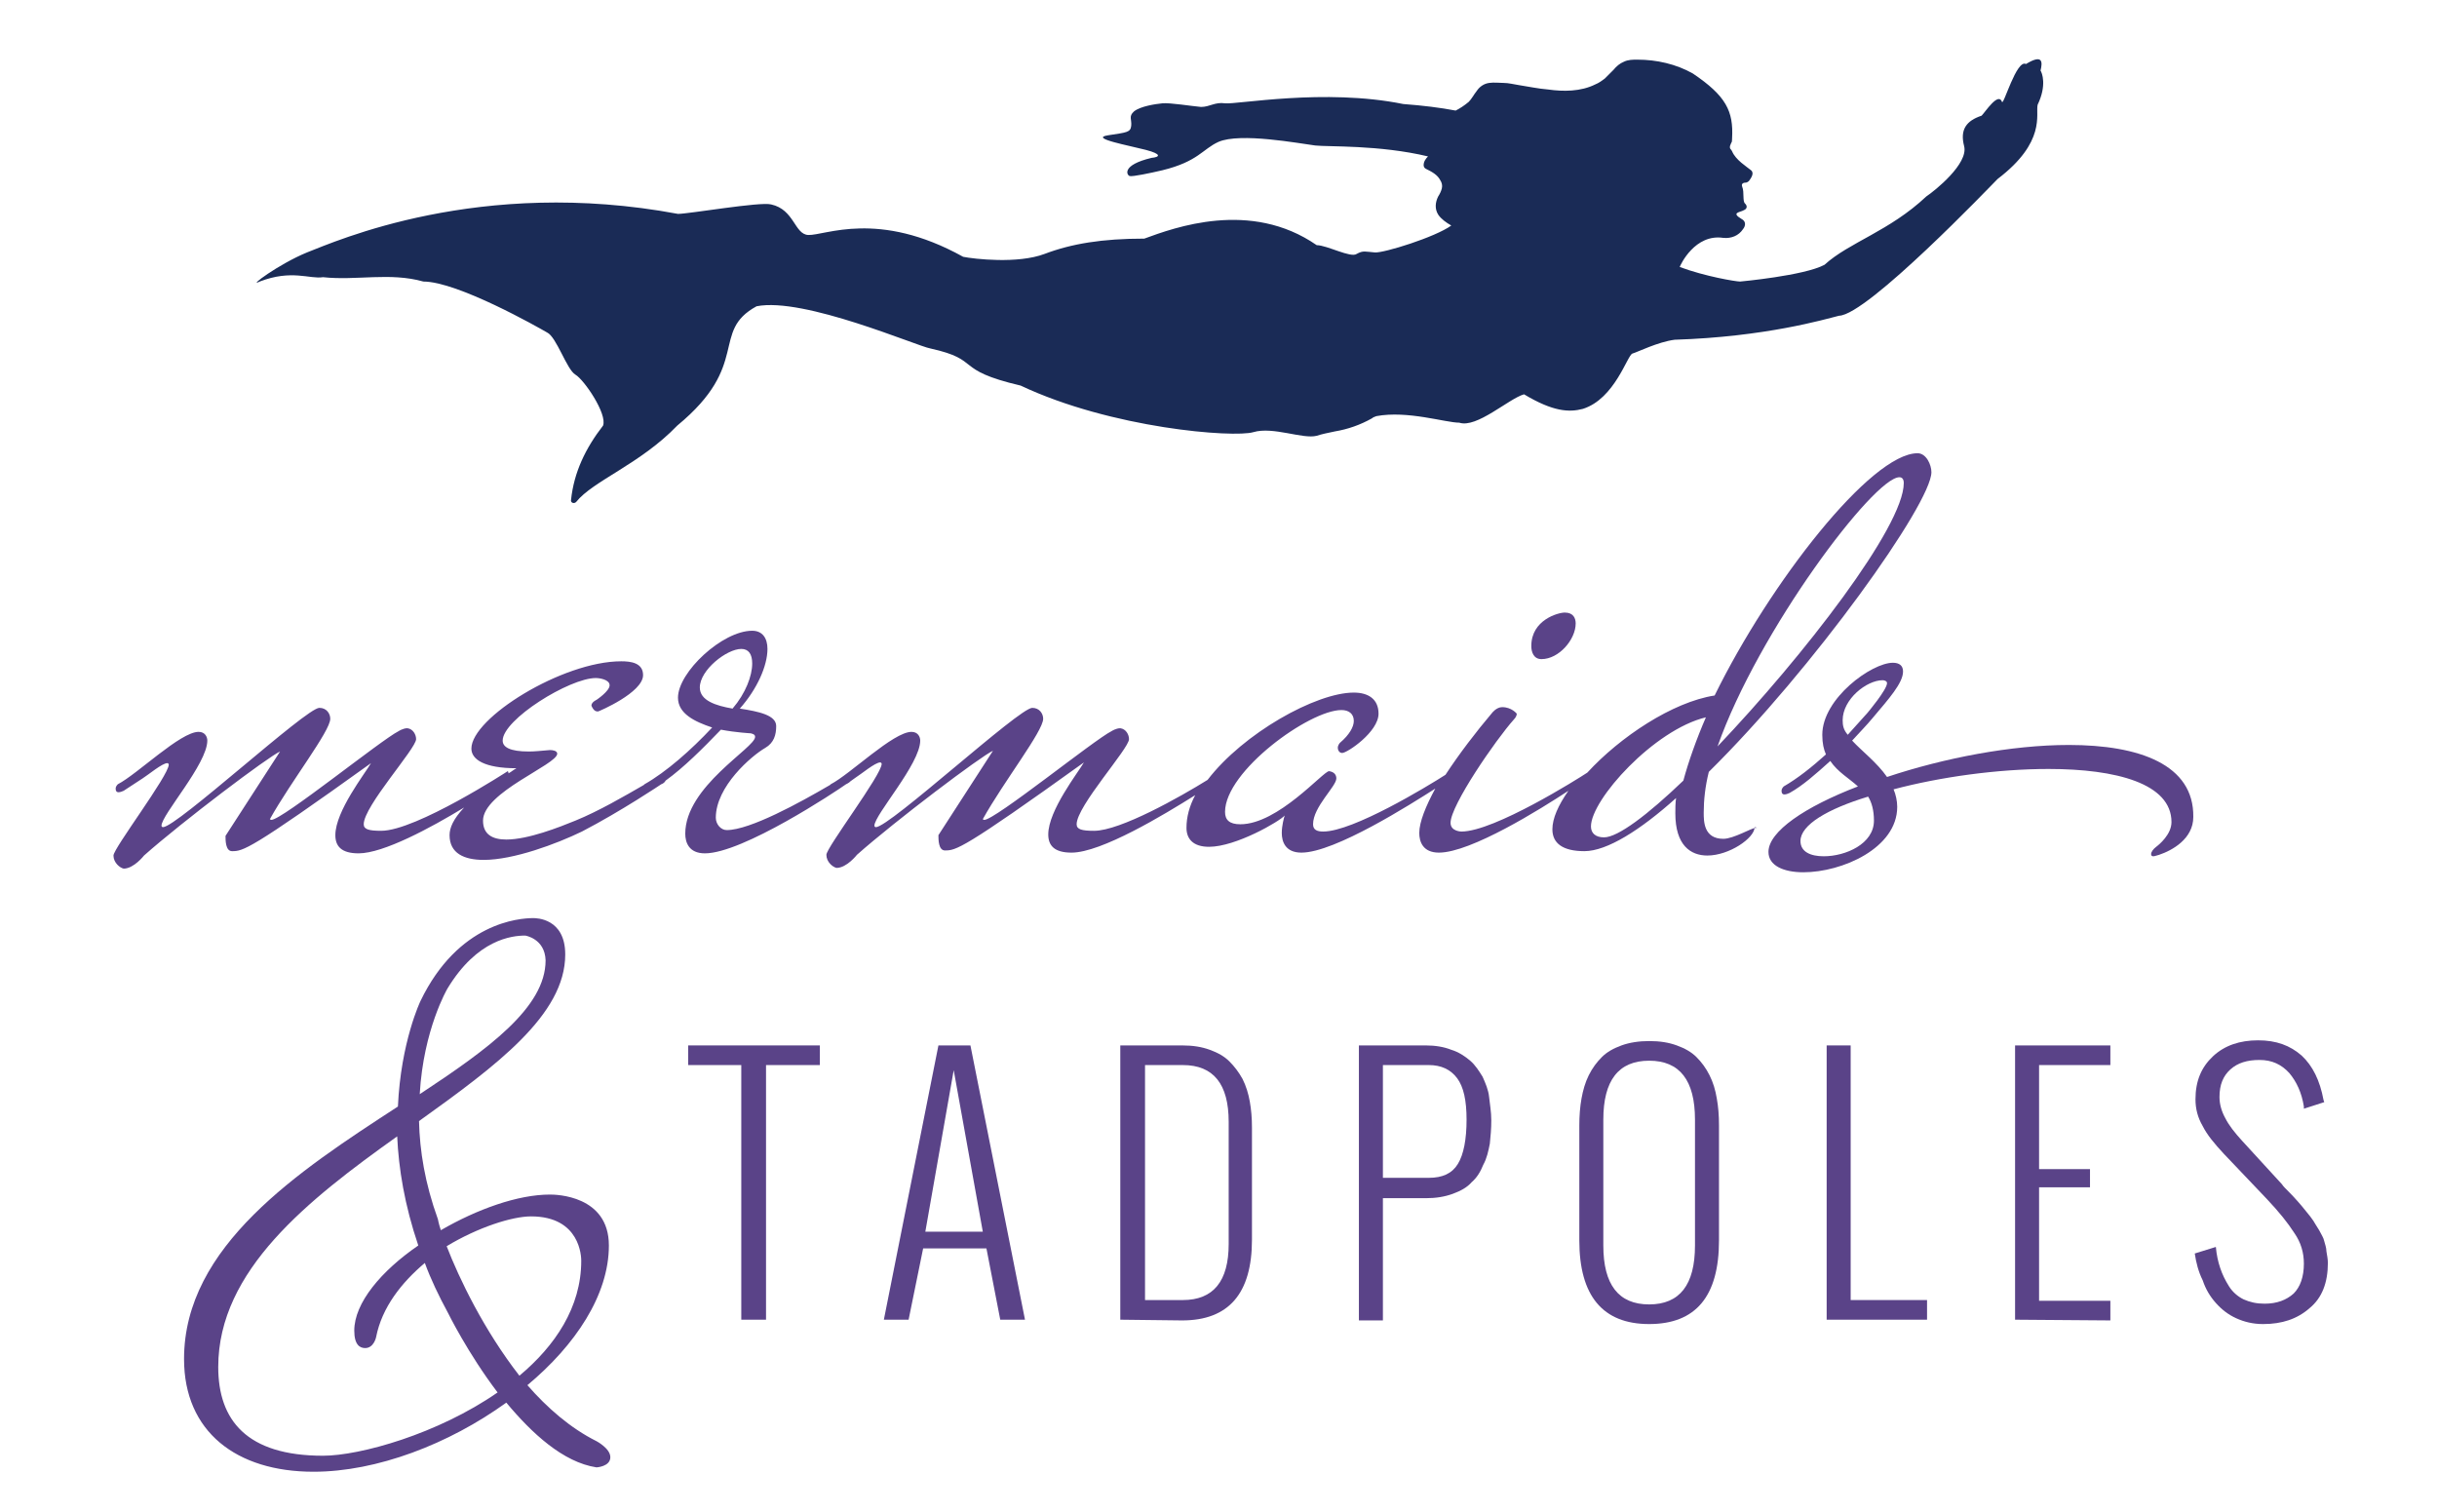 <?xml version="1.0" encoding="utf-8"?>
<!-- Generator: Adobe Illustrator 25.3.1, SVG Export Plug-In . SVG Version: 6.00 Build 0)  -->
<svg version="1.1" id="Layer_1" xmlns="http://www.w3.org/2000/svg" xmlns:xlink="http://www.w3.org/1999/xlink" x="0px" y="0px"
	 viewBox="0 0 335 207.9" style="enable-background:new 0 0 335 207.9;" xml:space="preserve">
<style type="text/css">
	.st0{fill:#1A2B56;}
	.st1{fill:#5A4388;}
</style>
<g>
	<path class="st0" d="M280.1,14.4c-0.3,1.3,1.2,5.1-5.5,10.2c-0.9,0.9-17.9,18.7-21.8,18.8c-2,0.5-10.1,2.9-22.6,3.3
		c-2.3,0.3-5.1,1.7-5.8,1.9c-0.7,0.2-2.4,6.2-6.8,7.6c-1.9,0.5-4.1,0.4-8.1-2c-2.1,0.6-6.5,4.7-8.9,3.9c-1.9,0-7.1-1.7-11.4-0.9
		c-0.3,0.1-0.5,0.2-0.6,0.3c-1.6,0.9-3.3,1.5-5.1,1.8c-1,0.2-1.9,0.4-2.5,0.6c-1.9,0.5-6-1.3-8.7-0.5c-2.7,0.8-19.5-0.5-32-6.4
		c-9.4-2.2-5.2-3.5-12.4-5.1c-1.8-0.3-17.4-7.1-23.9-5.8c-6.4,3.5-0.7,8-10.9,16.4c-5.1,5.3-11.6,7.6-13.9,10.5
		c-0.3,0.3-0.8,0.1-0.7-0.3c0.4-3.8,2-7.1,4.4-10.2c0.6-1.6-2.6-6.3-3.8-7c-1.2-0.7-2.6-5.2-3.9-5.8C74,45,62.9,38.7,58.2,38.7
		c-4.6-1.3-9.2-0.1-13.8-0.6c-1.8,0.3-4.3-1.1-8.7,0.6c-1.8,0.9,2.6-2.4,6.5-4c3.9-1.5,23.7-10.4,51-5.3c1.5,0,11.3-1.7,12.8-1.3
		c3.2,0.7,3.2,4.1,5.1,4.2c2.3,0.1,9.6-3.5,21.3,3c1.5,0.3,7.5,1,11.2-0.4s7.9-2.1,13.7-2.1c4.1-1.5,14.6-5.4,23.7,0.9
		c1.4,0,4.7,1.8,5.5,1.2c0.9-0.5,1.2-0.3,2.5-0.2c1.2,0.1,8.3-2.1,10.5-3.7c-0.7-0.4-1.4-0.9-1.8-1.5c-0.5-0.8-0.4-1.7,0-2.5
		c0.2-0.3,0.4-0.7,0.5-1.1c0.1-0.4,0-0.8-0.2-1.1c-0.4-0.8-1.2-1.2-2-1.6c-0.2-0.1-0.3-0.3-0.3-0.5c0-0.5,0.3-0.9,0.6-1.2
		c-6.7-1.6-13.7-1.3-15.5-1.5c-2.3-0.3-10.3-1.8-13.3-0.5c-2.2,1-2.8,2.7-7.7,3.9c-1.7,0.4-4.1,0.9-4.5,0.8s-1.2-1.5,3-2.5
		c1.1-0.1,1.5-0.5-0.8-1.1c-2.3-0.6-7.8-1.6-5.2-2c2.6-0.4,3.1-0.4,3.2-1.3c0.1-0.9-0.4-1.3,0.4-2c0.9-0.7,2.9-1,3.9-1.1
		c1-0.1,4.1,0.4,5.3,0.5c1.2,0,1.9-0.7,3.3-0.5c1.5,0.2,13.7-2.1,24.5,0.1c2.7,0.2,5.1,0.5,7.2,0.9c0.6-0.3,1.2-0.7,1.8-1.2
		c0.4-0.4,0.7-1,1.1-1.5c0.4-0.6,1-1,1.7-1.1c0.7-0.1,1.4,0,2,0c0.7,0,1.4,0.2,2.1,0.3c1.3,0.2,2.7,0.5,4,0.6
		c2.1,0.3,4.5,0.3,6.5-0.7c0.5-0.2,0.9-0.5,1.3-0.8c0.4-0.4,0.8-0.8,1.2-1.2c0.4-0.5,0.9-0.9,1.4-1.1c0.6-0.3,1.2-0.3,1.9-0.3
		c2.6,0,5.3,0.6,7.6,1.9c4.6,3.1,5.6,5.2,5.4,8.9c0,0,0,0.6-0.1,0.6c-0.1,0.3-0.2,0.4-0.2,0.6c0,0.1,0,0.2,0.1,0.3
		c0.1,0.1,0.2,0.3,0.2,0.3c0.5,1.2,2,2.1,2.6,2.6c0.5,0.4,0,1.1-0.3,1.5c-0.1,0.1-0.3,0.2-0.4,0.2c-0.3,0-0.7,0.1-0.5,0.6
		c0.3,0.7,0,2,0.4,2.3c0.3,0.3,0.3,0.7-0.2,0.9c-0.5,0.3-1.8,0.3-0.3,1.2c0.6,0.3,0.6,0.9,0.2,1.4c-0.6,0.9-1.6,1.3-2.7,1.2
		c-3.9-0.6-5.9,3.7-6,4c3.5,1.3,7.7,2,8.3,2c0,0,8.8-0.8,11.6-2.3c3.4-3.1,8.9-4.6,14-9.4c1.2-0.8,5.8-4.5,5.2-6.9
		c-0.6-2.3,0.3-3.5,2.4-4.2c0.5-0.5,2.3-3.3,2.8-1.9c0.2,0.6,2-5.9,3.3-5.2c2.3-1.4,2.3-0.3,2,0.9C280.7,10,281.4,11.7,280.1,14.4z"
		/>
</g>
<g>
	<g>
		<g>
			<path class="st1" d="M211.9,90.6c2.4,0,4.7-2.7,4.7-4.9c0-0.7-0.3-1.5-1.5-1.5c-0.9,0-4.6,1-4.6,4.6
				C210.5,89.6,210.8,90.6,211.9,90.6z"/>
		</g>
		<g>
			<path class="st1" d="M241.3,113.8c-0.5,0-3,1.5-4.4,1.5c-2.7,0-2.7-2.4-2.7-3.6c0-1.7,0.2-3.6,0.7-5.6
				c14.3-14.1,30.6-36.9,30.6-41.2c0-1-0.7-2.6-1.9-2.6c-6.4,0-20.3,17.8-27.9,33.3c-5.8,0.9-13,5.7-17.5,10.6
				c-1.2,0.8-12.8,8.1-17.3,8.1c0,0-1.5,0-1.5-1.2c0-2.4,6.2-11.4,8.7-14.2c0.3-0.3,0.4-0.6,0.4-0.8c0,0-0.7-0.9-2-0.9
				c-0.8,0-1.4,0.8-1.4,0.8c-2.2,2.6-4.5,5.6-6.4,8.5c-2.5,1.6-12.7,7.8-16.8,7.8c-0.8,0-1.4-0.2-1.4-1c0-2.4,3.2-5.2,3.2-6.3
				c0-0.5-0.3-0.9-1-1c-0.8,0-7,7.3-12.2,7.3c-1.5,0-2.1-0.6-2.1-1.7c0-5.6,11.6-14,16-14c1,0,1.7,0.5,1.7,1.5c0,0.8-0.6,1.9-1.9,3
				c0,0-0.3,0.3-0.3,0.7c0,0.3,0.2,0.7,0.6,0.7c0.7,0,5-2.9,5-5.4c0-2-1.4-2.9-3.4-2.9c-5.2,0-15.2,5.6-20.1,12
				c-3.7,2.3-12,7-15.6,7c-1.7,0-2.4-0.2-2.4-0.9c0-2.5,7.2-10.4,7.2-11.7c0-0.6-0.4-1.4-1.2-1.5c-0.6,0-1.2,0.4-1.2,0.4
				c-2.4,1.2-16,12.2-17.5,12.2c-0.1,0-0.2-0.1-0.2-0.1c2.9-5.2,8.3-12.1,8.3-13.8c0-0.7-0.5-1.5-1.5-1.5
				c-1.8,0-19.6,16.4-21.5,16.4c-0.1,0-0.2-0.1-0.2-0.2c0-1.5,6.3-8.5,6.3-11.7c0-0.5-0.3-1.2-1.2-1.2c-2.5,0-8.4,5.8-11.1,7.2
				c0,0-0.1,0.1-0.1,0.1c-4.1,2.4-11,6.2-14.2,6.2c-0.8,0-1.5-0.8-1.5-1.7c0-4.3,4.9-8.5,6.8-9.6c1.2-0.7,1.5-1.8,1.5-3
				c0-1.5-2.4-2-5-2.4c2.4-2.7,3.8-5.9,3.8-8.2c0-1.5-0.7-2.5-2.1-2.5c-4.1,0-10.2,5.7-10.2,9.2c0,2.2,2.3,3.3,4.7,4.1
				c-2.9,3.1-6.3,6.1-9.3,7.8c0,0,0,0-0.1,0.1c-2.6,1.5-6.2,3.6-9.4,4.9c-2.2,0.9-6.5,2.6-9.5,2.6c-1.9,0-3.2-0.7-3.2-2.6
				c0-3.9,10.2-7.7,10.2-9.2c0-0.4-0.6-0.5-1-0.5c-1.2,0.1-2.1,0.2-2.9,0.2c-2.6,0-3.6-0.6-3.6-1.5c0-2.9,9.2-8.6,12.8-8.6
				c0.5,0,1.9,0.2,1.9,1s-1.8,2-1.8,2s-0.7,0.3-0.7,0.8c0.3,0.7,0.6,0.8,0.9,0.8c0.1,0,6.2-2.6,6.2-5c0-1.7-1.7-1.9-3-1.9
				c-8.1,0-20.6,7.8-20.6,12c0,1.5,1.8,2.7,6.2,2.7c-0.4,0.2-0.7,0.5-1.1,0.7c0-0.2-0.1-0.3-0.1-0.3s-12.6,8.2-17.4,8.2
				c-1.7,0-2.4-0.2-2.4-0.9c0-2.5,7.2-10.4,7.2-11.7c0-0.6-0.4-1.4-1.2-1.5c-0.6,0-1.2,0.4-1.2,0.4c-2.4,1.2-16,12.2-17.5,12.2
				c-0.1,0-0.2-0.1-0.2-0.1c2.9-5.2,8.3-12.1,8.3-13.8c0-0.7-0.5-1.5-1.5-1.5c-1.8,0-19.6,16.4-21.5,16.4c-0.1,0-0.2-0.1-0.2-0.2
				c0-1.5,6.3-8.5,6.3-11.7c0-0.5-0.3-1.2-1.2-1.2c-2.5,0-8.4,5.8-11.1,7.2c-0.2,0.2-0.3,0.4-0.3,0.6c0,0.3,0.1,0.5,0.4,0.5
				c0.2,0,0.5-0.1,0.7-0.2l2.6-1.7c0.8-0.5,2.7-2.1,3.4-2.1c0.1,0,0.2,0.1,0.2,0.2c0,1.5-7.6,11.5-7.6,12.5c0,1,0.9,1.7,1.4,1.8
				c1.4,0,2.8-1.8,2.8-1.8c5.3-4.7,17.1-13.6,18.7-14.3l-7.5,11.6c0,0.6,0,2.1,0.9,2.1c1.5,0,2.4-0.1,19.1-12.1
				c-0.8,1.4-4.9,6.6-4.9,9.9c0,1.5,0.8,2.5,3.2,2.5c3.4,0,9.9-3.5,14.5-6.3c-1.5,1.6-2,2.8-2,3.8c0,2.5,2,3.4,4.7,3.4
				c4.1,0,10-2.2,13.5-3.9c5.4-2.8,10.9-6.5,10.9-6.5c0.3-0.1,0.5-0.3,0.6-0.5c2.5-1.8,5.1-4.4,7.6-7c2.1,0.4,4.1,0.5,4.1,0.5
				c0.4,0.1,0.6,0.2,0.6,0.5c0,1.5-9.6,6.8-9.6,13.3c0,1.2,0.5,2.7,2.7,2.7c5.2,0,18-8.5,19.4-9.5l0.2-0.1c0.2-0.1,0.3-0.2,0.4-0.3
				l0.7-0.5c0.8-0.5,2.7-2.1,3.4-2.1c0.1,0,0.2,0.1,0.2,0.2c0,1.5-7.6,11.5-7.6,12.5c0,1,0.9,1.7,1.4,1.8c1.4,0,2.8-1.8,2.8-1.8
				c5.3-4.7,17.1-13.6,18.7-14.3l-7.5,11.6c0,0.6,0,2.1,0.9,2.1c1.5,0,2.4-0.1,19.1-12.1c-0.8,1.4-4.9,6.6-4.9,9.9
				c0,1.5,0.8,2.5,3.2,2.5c4.1,0,12.7-5.2,17-7.9c-0.8,1.5-1.2,3-1.2,4.5c0,1.5,0.9,2.6,3.1,2.6c3.7,0,9.7-3.5,10.4-4.3
				c-0.1,0.3-0.4,1.4-0.4,2.4c0,1.2,0.5,2.7,2.7,2.7c4.6,0,15.1-6.7,18.4-8.8c-1.3,2.4-2.2,4.6-2.2,6.1c0,1.2,0.5,2.7,2.7,2.7
				c4.4,0,14-6,17.8-8.5c-1.4,2-2.2,3.8-2.2,5.3c0,1.9,1.4,3,4.4,3c3.1,0,7.7-2.9,12.6-7.3c-0.1,0.7-0.1,1.5-0.1,2.1
				c0,4.4,2.1,5.8,4.4,5.8c3,0,6.5-2.4,6.5-3.9C241.7,113.8,241.5,113.8,241.3,113.8z M261.1,65.6c0.4,0,0.6,0.3,0.6,0.8
				c0,6-13.8,23.8-25.6,36.2C241.7,86.7,257.6,65.6,261.1,65.6z M96.2,94.5c0-2.4,3.7-5.3,5.7-5.3c1,0,1.5,0.7,1.5,2
				c0,1.7-0.9,4.1-2.7,6.2C98.4,97,96.2,96.3,96.2,94.5z M231.4,107.3c-4.9,4.7-9,7.8-10.9,7.8c-1.2,0-1.8-0.6-1.8-1.5
				c0-3.7,8.7-13.3,15.8-15C233.2,101.6,232.1,104.7,231.4,107.3z"/>
		</g>
		<g>
			<path class="st1" d="M284.4,102.4c-7.9,0-17.2,1.8-25,4.4c-1.4-2-3.4-3.5-4.8-5c0.9-1,2-2.1,2.9-3.2c2.1-2.5,4.1-4.7,4.1-6.3
				c0-0.8-0.5-1.2-1.4-1.2c-2.9,0-9.7,4.9-9.7,9.9c0,1.2,0.2,2,0.5,2.7c-2,1.8-3.9,3.3-5.8,4.4c-0.2,0.2-0.3,0.4-0.3,0.6
				c0,0.3,0.1,0.5,0.4,0.5c0.2,0,0.5-0.1,0.7-0.2c1.8-1,3.6-2.6,5.6-4.4c1,1.5,2.6,2.4,3.8,3.5c-7.3,2.8-12.3,6.2-12.3,9
				c0,1.9,2.1,2.8,4.8,2.8c5.3,0,12.9-3.3,12.9-9c0-0.8-0.2-1.7-0.5-2.4c6.4-1.7,14.3-2.8,21.3-2.8c9.3,0,16.9,2,16.9,7.3
				c0,1.7-1.7,3.1-2.1,3.4c-0.4,0.3-0.7,0.7-0.7,1c0,0.2,0.1,0.3,0.3,0.3c0.2,0,0.4-0.1,0.8-0.2c1.8-0.6,4.7-2.2,4.7-5.2
				C301.6,105.1,294.1,102.4,284.4,102.4z M253.3,99c0-2.9,3.3-5.5,5.5-5.5c0.2,0,0.6,0.1,0.6,0.4c0,0.9-2.7,4.1-2.7,4.1L254,101
				C253.4,100.3,253.3,99.7,253.3,99z M250.7,117.7c-1.8,0-3.2-0.6-3.2-2.1c0-2.2,3.7-4.4,9.3-6.1c0.5,0.8,0.8,1.9,0.8,3.3
				C257.6,116,253.7,117.7,250.7,117.7z"/>
		</g>
	</g>
	<g>
		<g>
			<g>
				<path class="st1" d="M82,201.7c-4.6-0.7-8.9-4.7-12.4-8.9c-7.9,5.7-17.8,9.5-26.5,9.5c-10.6,0-17.8-5.5-17.8-15.5
					c0-15.5,15.7-25.8,29.4-34.7c0.4-8.9,3.1-14.5,3.1-14.5c5.2-10.8,13.6-11.4,15.5-11.4c0.4,0,4.4,0,4.4,5
					c0,8.3-9.5,15.3-20.1,22.9c0.1,4.1,0.8,8.5,2.6,13.5c0,0,0.1,0.6,0.4,1.5c5-2.9,10.6-4.9,15-4.9c0.8,0,8.1,0.1,8.1,7
					c0,6.8-4.6,13.7-11.2,19.2c2.7,3.1,5.9,5.9,9.5,7.7c0,0,1.9,1,1.9,2.2C83.9,201.6,82,201.7,82,201.7z M58.4,173.6
					c-3.2,2.7-5.9,6.1-6.7,10.2c0,0-0.3,1.5-1.5,1.5c-0.7,0-1.5-0.4-1.5-2.4c0-3.8,3.7-8.2,8.8-11.7c-1.9-5.6-2.7-10.6-2.9-15
					C42.4,164.9,30,174.6,30,187.9c0,7.3,3.9,12.2,14.4,12.2c5.1,0,15.8-3,24-8.7c-4.1-5.4-6.8-10.9-6.8-10.9
					C60.3,178.1,59.2,175.8,58.4,173.6z M72.2,128.6c-1.8,0-6.6,0.5-10.7,7.3c0,0-3.3,5.6-3.8,14.5c9.4-6.2,17.3-11.9,17.3-18.4
					C74.9,129,72.2,128.6,72.2,128.6z M73,167.2c-2.6,0-7.3,1.5-11.6,4.1c1.7,4.4,5.1,11.5,10,17.8c4.9-4.1,8.5-9.4,8.5-15.8
					C79.9,172.8,79.8,167.2,73,167.2z"/>
			</g>
		</g>
	</g>
	<g>
		<g>
			<g>
				<path class="st1" d="M101.9,181.4v-35h-7.3v-2.7h18.1v2.7h-7.4v35H101.9z"/>
			</g>
		</g>
		<g>
			<g>
				<path class="st1" d="M124.9,181.4h-3.4l7.5-37.7h4.4l7.5,37.7h-3.4l-1.9-9.8h-8.7L124.9,181.4z M127.2,169.3h7.9l-4-22.2
					L127.2,169.3z"/>
			</g>
		</g>
		<g>
			<g>
				<path class="st1" d="M154,181.4v-37.7h8.5c1.5,0,2.7,0.2,3.8,0.6s2,0.9,2.7,1.6c0.7,0.7,1.3,1.5,1.8,2.4c0.5,1,0.8,2,1,3.1
					s0.3,2.3,0.3,3.6v15.4c0,7.4-3.2,11.1-9.6,11.1L154,181.4L154,181.4z M157.4,178.7h5.2c4.2,0,6.3-2.6,6.3-7.7v-16.8
					c0-5.2-2.1-7.8-6.3-7.8h-5.2V178.7z"/>
			</g>
		</g>
		<g>
			<g>
				<path class="st1" d="M186.8,181.4v-37.7h9.2c1.3,0,2.5,0.2,3.5,0.6c1,0.3,1.9,0.9,2.6,1.5c0.7,0.6,1.2,1.4,1.7,2.2
					c0.4,0.9,0.8,1.8,0.9,2.8s0.3,2,0.3,3.2c0,1.2-0.1,2.2-0.2,3.2c-0.2,1-0.4,2-0.9,2.9c-0.4,1-0.9,1.8-1.6,2.4
					c-0.6,0.7-1.5,1.2-2.6,1.6c-1.1,0.4-2.3,0.6-3.7,0.6h-5.9v16.8H186.8z M190.1,161.9l6.3,0c1.9,0,3.2-0.6,4-1.9
					c0.8-1.3,1.2-3.4,1.2-6.1c0-2.6-0.4-4.5-1.3-5.7c-0.9-1.2-2.2-1.8-3.9-1.8h-6.3V161.9z"/>
			</g>
		</g>
		<g>
			<g>
				<path class="st1" d="M217.1,170.5v-15.8c0-1.3,0.1-2.6,0.3-3.7c0.2-1.1,0.5-2.2,1-3.2c0.5-1,1.1-1.8,1.8-2.5
					c0.7-0.7,1.6-1.2,2.7-1.6c1.1-0.4,2.4-0.6,3.8-0.6c1.5,0,2.7,0.2,3.8,0.6c1.1,0.4,2,0.9,2.7,1.6c0.7,0.7,1.3,1.5,1.8,2.5
					c0.5,1,0.8,2,1,3.2c0.2,1.1,0.3,2.3,0.3,3.7v15.8c0,7.7-3.2,11.5-9.6,11.5C220.3,182,217.1,178.1,217.1,170.5z M233,171.2v-17.3
					c0-5.4-2.1-8.1-6.3-8.1s-6.3,2.7-6.3,8.1v17.3c0,5.4,2.1,8.1,6.3,8.1S233,176.6,233,171.2z"/>
			</g>
		</g>
		<g>
			<g>
				<path class="st1" d="M251.1,181.4v-37.7h3.3v35h10.5v2.7H251.1L251.1,181.4z"/>
			</g>
		</g>
		<g>
			<g>
				<path class="st1" d="M277,181.4v-37.7h13.1v2.7h-9.8v14.3h7v2.5h-7v15.6h9.8v2.7L277,181.4L277,181.4z"/>
			</g>
		</g>
		<g>
			<g>
				<path class="st1" d="M301.7,172.3l2.9-0.9c0.1,1.1,0.3,2,0.6,2.9c0.3,0.9,0.7,1.7,1.2,2.5c0.5,0.8,1.2,1.4,2,1.8
					c0.9,0.4,1.8,0.6,2.9,0.6c1.7,0,3-0.5,4-1.4c0.9-0.9,1.4-2.3,1.4-4.1c0-1.5-0.4-2.9-1.3-4.2c-0.9-1.4-2.1-2.9-3.8-4.7l-5.9-6.2
					c-1.3-1.4-2.3-2.6-2.9-3.8c-0.7-1.2-1-2.4-1-3.7c0-2.5,0.8-4.4,2.4-5.9c1.6-1.5,3.7-2.2,6.2-2.2c2.5,0,4.4,0.7,6,2.1
					c1.5,1.4,2.5,3.4,3,6.1l0.1,0.3l-2.8,0.9l0-0.3c-0.3-1.9-1-3.4-2-4.6c-1.1-1.2-2.4-1.8-4.1-1.8c-1.7,0-3,0.4-4,1.3
					c-1,0.9-1.5,2.1-1.5,3.8c0,1,0.3,2,0.8,2.9c0.5,1,1.3,2,2.3,3.1l5.5,6c0.1,0.2,0.5,0.6,1.1,1.2c0.6,0.6,1,1.1,1.2,1.3
					s0.5,0.6,1,1.2c0.5,0.6,0.8,1,1,1.3c0.2,0.3,0.4,0.7,0.8,1.3c0.3,0.6,0.6,1,0.7,1.5c0.1,0.4,0.3,0.9,0.3,1.4
					c0.1,0.6,0.2,1.1,0.2,1.6c0,2.7-0.8,4.8-2.5,6.2c-1.7,1.5-3.8,2.2-6.4,2.2c-1.4,0-2.6-0.3-3.7-0.8c-1.1-0.5-2-1.2-2.8-2.1
					s-1.4-1.9-1.8-3.1C302.2,174.8,301.9,173.6,301.7,172.3z"/>
			</g>
		</g>
	</g>
</g>
</svg>
